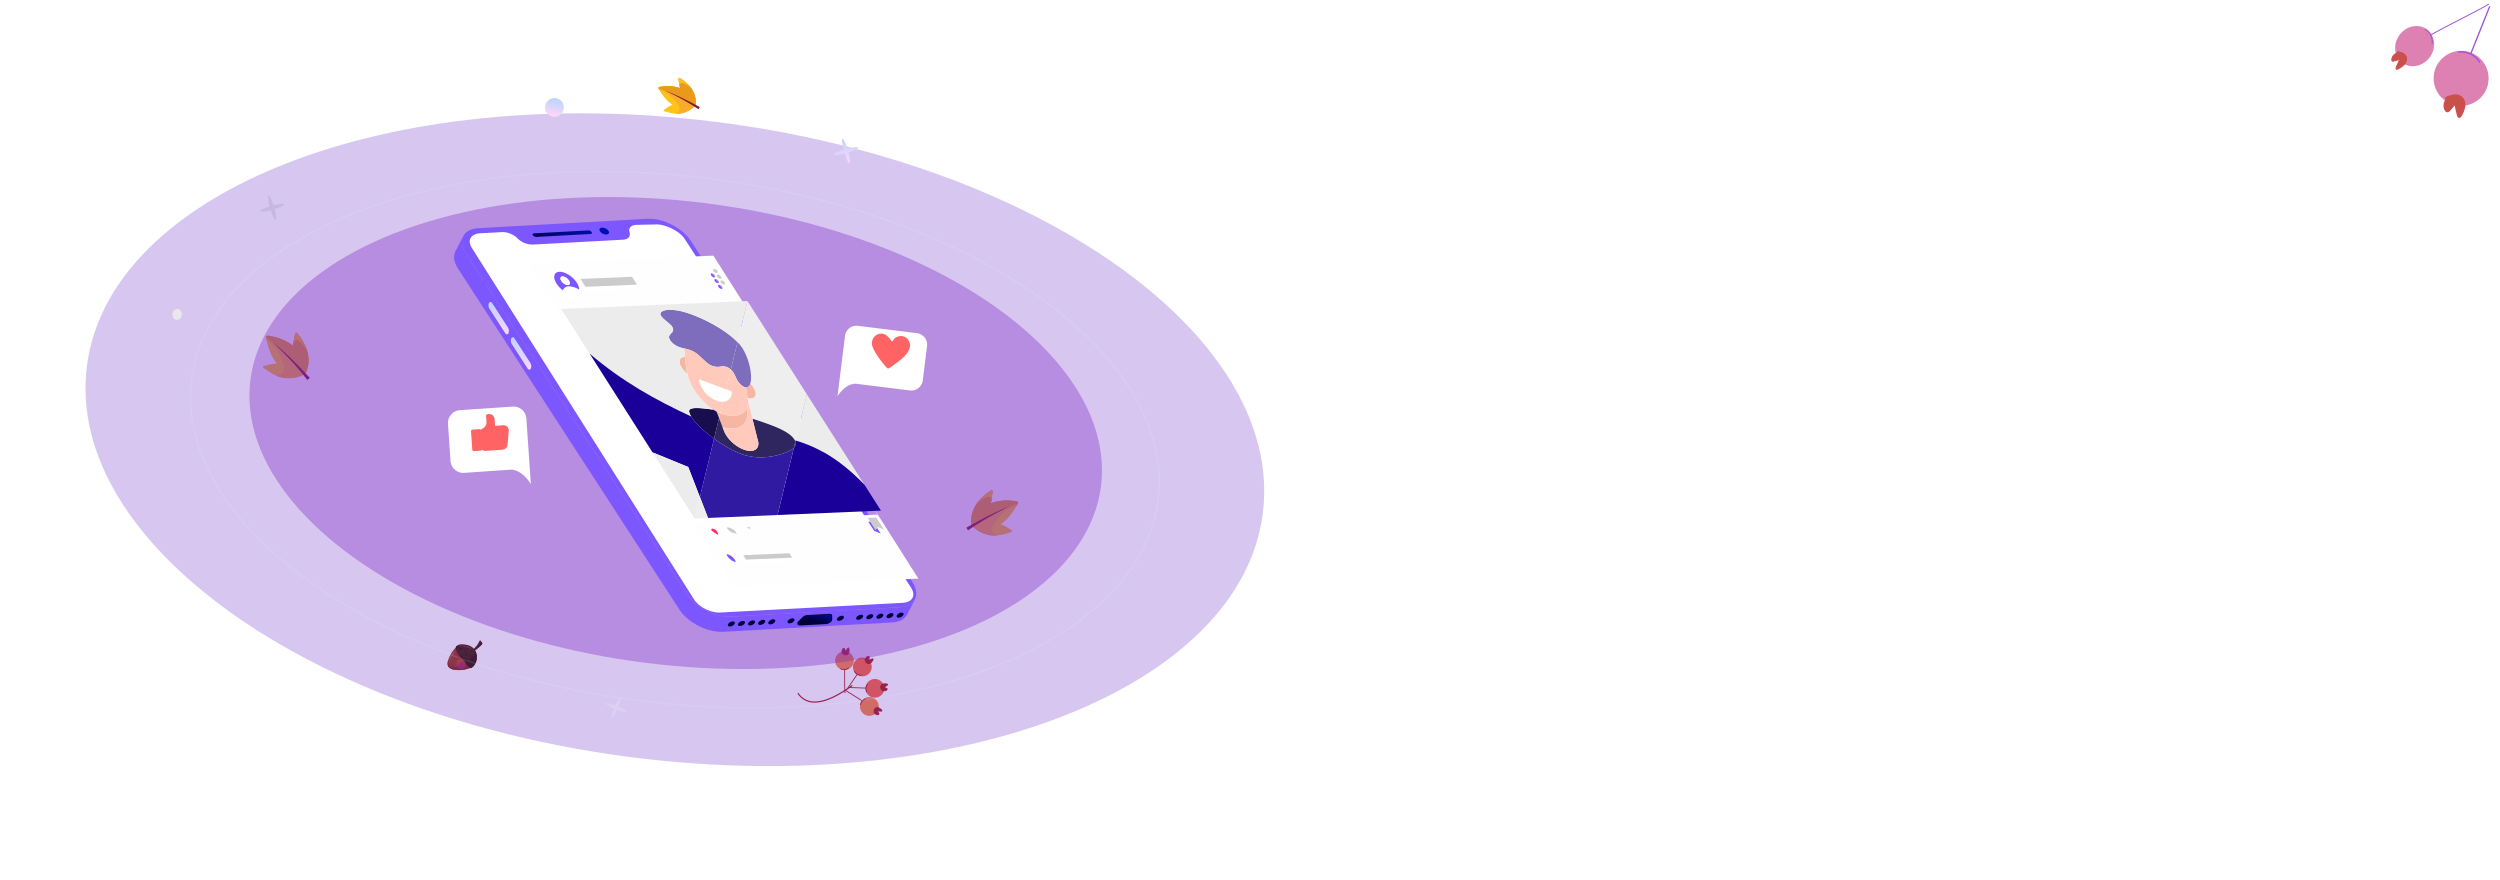 <svg xmlns="http://www.w3.org/2000/svg" xmlns:xlink="http://www.w3.org/1999/xlink" width="1855.513" height="652.933" viewBox="0 0 1855.513 652.933">
  <defs>
    <filter id="路径_2438" x="0" y="0" width="1005.557" height="652.933" filterUnits="userSpaceOnUse">
      <feOffset dx="-6" dy="11" input="SourceAlpha"/>
      <feGaussianBlur stdDeviation="12" result="blur"/>
      <feFlood flood-color="#3d5991" flood-opacity="0.212"/>
      <feComposite operator="in" in2="blur"/>
      <feComposite in="SourceGraphic"/>
    </filter>
    <filter id="椭圆_191" x="82.537" y="51.193" width="840.483" height="550.548" filterUnits="userSpaceOnUse">
      <feOffset dx="-6" dy="11" input="SourceAlpha"/>
      <feGaussianBlur stdDeviation="12" result="blur-2"/>
      <feFlood flood-color="#3d5991" flood-opacity="0.059"/>
      <feComposite operator="in" in2="blur-2"/>
      <feComposite in="SourceGraphic"/>
    </filter>
    <filter id="椭圆_190" x="129.743" y="75.414" width="747.289" height="492.181" filterUnits="userSpaceOnUse">
      <feOffset dx="-6" dy="11" input="SourceAlpha"/>
      <feGaussianBlur stdDeviation="12" result="blur-3"/>
      <feFlood flood-color="#3d5991" flood-opacity="0.278"/>
      <feComposite operator="in" in2="blur-3"/>
      <feComposite in="SourceGraphic"/>
    </filter>
    <linearGradient id="linear-gradient" x1="0.5" y1="-8.607" x2="0.5" y2="-7.531" gradientUnits="objectBoundingBox">
      <stop offset="0" stop-color="#00003b"/>
      <stop offset="0.119" stop-color="#00066e"/>
      <stop offset="0.232" stop-color="#000b98"/>
      <stop offset="0.334" stop-color="#000eb7"/>
      <stop offset="0.421" stop-color="#0011c9"/>
      <stop offset="0.483" stop-color="#0012d0"/>
      <stop offset="0.591" stop-color="#000ca1"/>
      <stop offset="0.711" stop-color="#000775"/>
      <stop offset="0.819" stop-color="#000355"/>
      <stop offset="0.909" stop-color="#000042"/>
      <stop offset="0.97" stop-color="#00003b"/>
    </linearGradient>
    <linearGradient id="linear-gradient-2" x1="0.269" y1="-0.676" x2="0.514" y2="0.645" xlink:href="#linear-gradient"/>
    <linearGradient id="linear-gradient-3" x1="0.5" y1="-39.278" x2="0.5" y2="-37.29" xlink:href="#linear-gradient"/>
    <linearGradient id="linear-gradient-4" x1="0.5" y1="-59.387" x2="0.5" y2="-56.336" xlink:href="#linear-gradient"/>
    <linearGradient id="linear-gradient-5" x1="0.5" y1="-37.726" x2="0.5" y2="-35.738" xlink:href="#linear-gradient"/>
    <linearGradient id="linear-gradient-6" x1="0.5" y1="-57.004" x2="0.5" y2="-53.952" xlink:href="#linear-gradient"/>
    <linearGradient id="linear-gradient-7" x1="0.5" y1="-36.176" x2="0.5" y2="-34.188" xlink:href="#linear-gradient"/>
    <linearGradient id="linear-gradient-8" x1="0.5" y1="-53.543" x2="0.5" y2="-50.491" xlink:href="#linear-gradient"/>
    <linearGradient id="linear-gradient-9" x1="159.813" y1="-26.551" x2="159.813" y2="-24.563" xlink:href="#linear-gradient"/>
    <linearGradient id="linear-gradient-10" x1="162.917" y1="-27.329" x2="162.917" y2="-25.341" xlink:href="#linear-gradient"/>
    <linearGradient id="linear-gradient-11" x1="124.976" y1="-43.421" x2="124.976" y2="-40.369" xlink:href="#linear-gradient"/>
    <linearGradient id="linear-gradient-12" x1="169.076" y1="-28.881" x2="169.076" y2="-26.893" xlink:href="#linear-gradient"/>
    <linearGradient id="linear-gradient-13" x1="172.181" y1="-29.657" x2="172.181" y2="-27.67" xlink:href="#linear-gradient"/>
    <linearGradient id="linear-gradient-14" x1="178.146" y1="-31.134" x2="178.146" y2="-29.146" xlink:href="#linear-gradient"/>
    <linearGradient id="linear-gradient-15" x1="0.5" x2="0.5" y2="1" gradientUnits="objectBoundingBox">
      <stop offset="0" stop-color="#bbd4ff"/>
      <stop offset="1" stop-color="#ffd6f8"/>
    </linearGradient>
    <linearGradient id="linear-gradient-17" x1="-0.065" y1="1.474" x2="3.241" y2="-4.229" xlink:href="#linear-gradient"/>
    <linearGradient id="linear-gradient-18" x1="-5.216" y1="10.342" x2="11.731" y2="-18.836" xlink:href="#linear-gradient"/>
    <linearGradient id="linear-gradient-21" x1="0.5" x2="0.5" y2="1" gradientUnits="objectBoundingBox">
      <stop offset="0" stop-color="#ffb16d"/>
      <stop offset="0.246" stop-color="#ff437c"/>
      <stop offset="0.65" stop-color="#b035f1"/>
      <stop offset="1" stop-color="#a733ff"/>
    </linearGradient>
    <filter id="路径_2180" x="614.781" y="231.461" width="85.619" height="78.877" filterUnits="userSpaceOnUse">
      <feOffset dy="3" input="SourceAlpha"/>
      <feGaussianBlur stdDeviation="3" result="blur-4"/>
      <feFlood flood-opacity="0.161"/>
      <feComposite operator="in" in2="blur-4"/>
      <feComposite in="SourceGraphic"/>
    </filter>
    <filter id="路径_2181" x="324.244" y="292.337" width="80.415" height="80.463" filterUnits="userSpaceOnUse">
      <feOffset dy="3" input="SourceAlpha"/>
      <feGaussianBlur stdDeviation="3" result="blur-5"/>
      <feFlood flood-opacity="0.161"/>
      <feComposite operator="in" in2="blur-5"/>
      <feComposite in="SourceGraphic"/>
    </filter>
    <filter id="路径_2371" x="357.176" y="163.785" width="362.785" height="297.298" filterUnits="userSpaceOnUse">
      <feOffset dy="3" input="SourceAlpha"/>
      <feGaussianBlur stdDeviation="3" result="blur-6"/>
      <feFlood flood-color="#42008e" flood-opacity="0.161"/>
      <feComposite operator="in" in2="blur-6"/>
      <feComposite in="SourceGraphic"/>
    </filter>
  </defs>
  <g id="组件_21_1" data-name="组件 21 – 1" transform="translate(42 2.992)">
    <g id="组_5535" data-name="组 5535" transform="translate(541.686 279.694)">
      <g id="组_5532" data-name="组 5532" transform="translate(1214.113 -277.939)">
        <circle id="椭圆_387" data-name="椭圆 387" cx="20.405" cy="20.405" r="20.405" transform="translate(0 53.389) rotate(-45)" fill="#dd81b2"/>
        <g id="组_5531" data-name="组 5531" transform="translate(16.291)">
          <path id="路径_18818" data-name="路径 18818" d="M1221.712-226.26a22.914,22.914,0,0,1,6.041-2.121,7.726,7.726,0,0,1,6.079,1.386,7.654,7.654,0,0,1,2.307,6.759,20.257,20.257,0,0,1-2.544,6.949c-.3.577-.738,1.231-1.39,1.222-.789-.011-1.171-.953-1.351-1.722q-.96-4.089-1.919-8.18a48.1,48.1,0,0,1-4.093,4.959,2.209,2.209,0,0,1-1.268.818,1.873,1.873,0,0,1-1.584-.962,6.641,6.641,0,0,1-.678-5.632,14.243,14.243,0,0,1,2.972-5.012" transform="translate(-1220.987 294.302)" fill="#cb4f4a" stroke="#cb4f4a" stroke-miterlimit="10" stroke-width="1"/>
          <path id="路径_18819" data-name="路径 18819" d="M1228.827-252.626a16.331,16.331,0,0,1,16.149,7.7" transform="translate(-1218.481 286.535)" fill="none" stroke="#a050d9" stroke-miterlimit="10" stroke-width="1"/>
          <path id="路径_18820" data-name="路径 18820" d="M1235.978-243.332c2.474-6.495,11.519-28.536,13.993-35.032" transform="translate(-1216.196 278.364)" fill="none" stroke="#a050d9" stroke-miterlimit="10" stroke-width="1"/>
        </g>
      </g>
      <g id="组_5534" data-name="组 5534" transform="translate(1191.519 -279.694)">
        <path id="路径_18821" data-name="路径 18821" d="M1219.145-244.2c-5,6.871-14.106,8.763-20.337,4.227s-7.227-13.782-2.226-20.653,14.107-8.762,20.339-4.227S1224.146-251.068,1219.145-244.2Z" transform="translate(-1190.919 283.649)" fill="#dd81b2"/>
        <g id="组_5533" data-name="组 5533">
          <path id="路径_18822" data-name="路径 18822" d="M1195.413-252.864a14.725,14.725,0,0,1,4.282,1.139,4.91,4.91,0,0,1,2.746,3.292,6.131,6.131,0,0,1-1.725,5.047,16.28,16.28,0,0,1-4.49,3.213c-.424.23-.954.453-1.31.186-.432-.325-.226-1.053.016-1.594q1.287-2.88,2.571-5.76a35.67,35.67,0,0,1-4.464,1.376,1.5,1.5,0,0,1-1.063-.012,1.268,1.268,0,0,1-.45-1.223,5.454,5.454,0,0,1,2.126-3.707,11.055,11.055,0,0,1,3.866-1.861" transform="translate(-1191.519 288.268)" fill="#cb4f4a" stroke="#cb4f4a" stroke-miterlimit="10" stroke-width="0.718"/>
          <path id="路径_18823" data-name="路径 18823" d="M1209.981-265.7a10.848,10.848,0,0,1,5.513,11.193" transform="translate(-1185.619 284.167)" fill="none" stroke="#a050d9" stroke-miterlimit="10" stroke-width="0.718"/>
          <path id="路径_18824" data-name="路径 18824" d="M1213.557-256.743c4.252-2.964,38.743-19.988,42.995-22.951" transform="translate(-1184.476 279.694)" fill="none" stroke="#a050d9" stroke-miterlimit="10" stroke-width="0.718"/>
        </g>
      </g>
      <g id="组_5546" data-name="组 5546" transform="translate(-540.619 451.853)">
        <g id="组_5537" data-name="组 5537" transform="translate(586.709 -230.604)">
          <path id="路径_18825" data-name="路径 18825" d="M625.78-220.168a6.953,6.953,0,0,1,8.9,4.182,6.952,6.952,0,0,1-4.181,8.9,6.953,6.953,0,0,1-8.9-4.182A6.952,6.952,0,0,1,625.78-220.168Z" transform="translate(-608.574 220.583)" fill="#f56447"/>
          <g id="组_5536" data-name="组 5536" transform="translate(0 3.622)">
            <path id="路径_18826" data-name="路径 18826" d="M639.112-209.948a7.815,7.815,0,0,1-1.378-1.691,2.632,2.632,0,0,1-.258-2.109,2.606,2.606,0,0,1,1.9-1.52,6.882,6.882,0,0,1,2.521.013c.22.03.48.094.552.3.088.254-.17.485-.4.632l-2.4,1.56a16.424,16.424,0,0,1,2.063.739.747.747,0,0,1,.408.312.637.637,0,0,1-.125.618,2.261,2.261,0,0,1-1.727.869,4.861,4.861,0,0,1-1.95-.373" transform="translate(-613.481 215.382)" fill="#a62329" stroke="#a62329" stroke-miterlimit="10" stroke-width="0.646"/>
            <path id="路径_18827" data-name="路径 18827" d="M622.3-208.986a5.564,5.564,0,0,1,.6-6.066" transform="translate(-608.72 215.282)" fill="none" stroke="#a62329" stroke-miterlimit="10" stroke-width="0.646"/>
            <path id="路径_18828" data-name="路径 18828" d="M615.926-211.062c-2.368-.042-10.479-.393-12.847-.435" transform="translate(-603.079 214.203)" fill="none" stroke="#a62329" stroke-miterlimit="10" stroke-width="0.646"/>
          </g>
        </g>
        <g id="组_5539" data-name="组 5539" transform="translate(584.321 -222.329)">
          <path id="路径_18829" data-name="路径 18829" d="M624.18-201a6.953,6.953,0,0,1,4.747,8.611,6.953,6.953,0,0,1-8.611,4.747,6.953,6.953,0,0,1-4.747-8.611A6.953,6.953,0,0,1,624.18-201Z" transform="translate(-604.398 206.447)" fill="#f58447"/>
          <g id="组_5538" data-name="组 5538" transform="translate(0)">
            <path id="路径_18830" data-name="路径 18830" d="M630.441-185.644a7.8,7.8,0,0,1-.122-2.179,2.63,2.63,0,0,1,1.029-1.858,2.607,2.607,0,0,1,2.43-.115,6.918,6.918,0,0,1,2.034,1.491c.16.154.333.359.268.57-.078.258-.423.293-.692.28l-2.859-.147a16.288,16.288,0,0,1,1.236,1.81.747.747,0,0,1,.148.492.639.639,0,0,1-.465.428,2.262,2.262,0,0,1-1.908-.312,4.871,4.871,0,0,1-1.36-1.447" transform="translate(-608.917 203.038)" fill="#a62329" stroke="#a62329" stroke-miterlimit="10" stroke-width="0.646"/>
            <path id="路径_18831" data-name="路径 18831" d="M615.822-194.876a5.564,5.564,0,0,1,4.049-4.557" transform="translate(-604.559 205.889)" fill="none" stroke="#a62329" stroke-miterlimit="10" stroke-width="0.646"/>
            <path id="路径_18832" data-name="路径 18832" d="M612.175-200.671c-1.892-1.426-10.632-6.606-12.524-8.031" transform="translate(-599.651 208.702)" fill="none" stroke="#a62329" stroke-miterlimit="10" stroke-width="0.646"/>
          </g>
        </g>
        <g id="组_5541" data-name="组 5541" transform="translate(585.872 -247.307)">
          <path id="路径_18833" data-name="路径 18833" d="M618.653-230.648a6.952,6.952,0,0,0,1.913-9.645,6.952,6.952,0,0,0-9.645-1.913,6.952,6.952,0,0,0-1.913,9.645A6.952,6.952,0,0,0,618.653-230.648Z" transform="translate(-603.685 244.204)" fill="#f56447"/>
          <g id="组_5540" data-name="组 5540">
            <path id="路径_18834" data-name="路径 18834" d="M620.553-242.915a7.788,7.788,0,0,0,.544,2.113,2.631,2.631,0,0,0,1.545,1.459,2.6,2.6,0,0,0,2.351-.628,6.894,6.894,0,0,0,1.486-2.037c.106-.2.209-.442.083-.625-.153-.221-.492-.151-.743-.056l-2.681,1.006a16.329,16.329,0,0,0,.629-2.1.752.752,0,0,0-.008-.514.638.638,0,0,0-.573-.267,2.265,2.265,0,0,0-1.724.876,4.871,4.871,0,0,0-.856,1.791" transform="translate(-607.546 244.562)" fill="#a62329" stroke="#a62329" stroke-miterlimit="10" stroke-width="0.646"/>
            <path id="路径_18835" data-name="路径 18835" d="M609.292-229a5.565,5.565,0,0,0,5.24,3.115" transform="translate(-604.128 239.839)" fill="none" stroke="#a62329" stroke-miterlimit="10" stroke-width="0.646"/>
            <path id="路径_18836" data-name="路径 18836" d="M609.148-225.469c-1.371,1.932-5.9,8.669-7.27,10.6" transform="translate(-601.878 238.768)" fill="none" stroke="#a62329" stroke-miterlimit="10" stroke-width="0.646"/>
          </g>
        </g>
        <g id="组_5543" data-name="组 5543" transform="translate(576.758 -253.604)">
          <circle id="椭圆_388" data-name="椭圆 388" cx="6.953" cy="6.953" r="6.953" transform="translate(0 2.447)" fill="#f58447"/>
          <g id="组_5542" data-name="组 5542" transform="translate(3.946)">
            <path id="路径_18837" data-name="路径 18837" d="M595.821-250.285a7.79,7.79,0,0,0,1.681,1.39,2.63,2.63,0,0,0,2.107.274,2.606,2.606,0,0,0,1.534-1.888,6.878,6.878,0,0,0,.006-2.521c-.029-.22-.091-.481-.3-.555-.254-.089-.487.166-.635.391l-1.578,2.389a16.406,16.406,0,0,0-.724-2.069.754.754,0,0,0-.309-.411.637.637,0,0,0-.619.12,2.263,2.263,0,0,0-.881,1.721,4.853,4.853,0,0,0,.359,1.952" transform="translate(-594.872 253.604)" fill="#a62329" stroke="#a62329" stroke-miterlimit="10" stroke-width="0.646"/>
            <path id="路径_18838" data-name="路径 18838" d="M594.458-231.786a5.565,5.565,0,0,0,6.07-.557" transform="translate(-594.458 247.152)" fill="none" stroke="#a62329" stroke-miterlimit="10" stroke-width="0.646"/>
            <path id="路径_18839" data-name="路径 18839" d="M598.976-230.462c.025,2.368-.149,20.295.415,16.71" transform="translate(-595.827 246.581)" fill="none" stroke="#a62329" stroke-miterlimit="10" stroke-width="0.646"/>
          </g>
        </g>
        <g id="组_5545" data-name="组 5545" transform="translate(549.139 -225.787)">
          <g id="组_5544" data-name="组 5544">
            <path id="路径_18840" data-name="路径 18840" d="M589.564-213.666c-2.864,1.547-28.888,22.825-40.425,5.729" transform="translate(-549.139 213.666)" fill="none" stroke="#a62329" stroke-miterlimit="10" stroke-width="0.887"/>
          </g>
        </g>
      </g>
    </g>
    <g id="组_5547" data-name="组 5547" transform="translate(-302.179 -17.273)">
      <path id="路径_13882" data-name="路径 13882" d="M614.967,489.565c-.893,1.153-1.354,2.562-2.238,3.724a23.13,23.13,0,0,1-2.935,3.027.947.947,0,0,0-.215.247c-.168.323.286,1.012.617,1.068.271.045.541-.272.728-.421a47.3,47.3,0,0,0,4.473-3.638,5.47,5.47,0,0,0,1.223-1.484.679.679,0,0,0-.006-.626,10.015,10.015,0,0,0-1.426-1.916.161.161,0,0,0-.089-.063.084.084,0,0,0-.043.006A.223.223,0,0,0,614.967,489.565Z" transform="translate(1.432 0)" fill="#47260f"/>
      <path id="路径_13883" data-name="路径 13883" d="M609.825,497.3c.027-.022.053-.044.081-.065a27.466,27.466,0,0,0,3.8-3.264,40.186,40.186,0,0,0,2.4-3.362,5.415,5.415,0,0,1,.478.756.68.68,0,0,1,.006.626,5.49,5.49,0,0,1-1.223,1.485,47.5,47.5,0,0,1-4.472,3.638c-.188.148-.457.466-.728.42A.68.68,0,0,1,609.825,497.3Z" transform="translate(1.456 0.094)" fill="#331a09"/>
      <path id="路径_13884" data-name="路径 13884" d="M601.838,493.638a2.237,2.237,0,0,0-2.141.027,10.269,10.269,0,0,0-2.961,2.884,20.928,20.928,0,0,0-3.141,5.26c-.96,2.328-2.21,5.778.1,7.749a9.155,9.155,0,0,0,5.5,1.682,21.769,21.769,0,0,0,9.412-1.355,3.182,3.182,0,0,0,1.123-.7c1.023-1.1-.343-3.2-.868-4.232-1.968-3.861-3.4-8.185-6.761-11.118A2.209,2.209,0,0,0,601.838,493.638Z" transform="translate(0 0.325)" fill="#993e22"/>
      <path id="路径_13885" data-name="路径 13885" d="M595.466,507.3a1.775,1.775,0,0,1,.708-.911c.287-.174.541.007.585.318a1.783,1.783,0,0,1-.308,1.161c-.175.281-.46.612-.826.424C595.318,508.135,595.381,507.577,595.466,507.3Z" transform="translate(0.252 1.406)" fill="#872f1a"/>
      <path id="路径_13886" data-name="路径 13886" d="M595.022,505.628a1.21,1.21,0,0,1,.716-.322c.227-.013.323.176.25.377a1.216,1.216,0,0,1-.555.6c-.2.114-.471.221-.631-.008C594.669,506.081,594.885,505.765,595.022,505.628Z" transform="translate(0.199 1.321)" fill="#872f1a"/>
      <path id="路径_13887" data-name="路径 13887" d="M596.764,505.827a.622.622,0,0,1,.216-.338c.094-.069.187-.014.212.091a.618.618,0,0,1-.07.412c-.051.1-.139.226-.271.172C596.739,506.119,596.744,505.924,596.764,505.827Z" transform="translate(0.365 1.334)" fill="#872f1a"/>
      <path id="路径_13888" data-name="路径 13888" d="M593,503.379a5.086,5.086,0,0,0,.638,4c1.372,2.053,4.592,2.04,6.3.736,1.827-1.395,2.016-3.085.666-5.75-1.215-2.4-2.539-4.71-2.418-7.5a.09.09,0,0,1,.007-.029,5.757,5.757,0,0,1,1.507-1.17,2.763,2.763,0,0,1,.837-.263,5.68,5.68,0,0,1,1.708,1.548,13.3,13.3,0,0,0,3.076,2.871c1.352,2.272,2.352,4.788,3.548,7.133.524,1.027,1.891,3.137.869,4.232a3.176,3.176,0,0,1-1.124.7,21.766,21.766,0,0,1-9.411,1.356,9.158,9.158,0,0,1-5.5-1.682C591.865,507.995,592.272,505.5,593,503.379Z" transform="translate(0 0.327)" fill="#872f1a"/>
      <path id="路径_13889" data-name="路径 13889" d="M598.147,494.7a10.01,10.01,0,0,0,1.638,3.809c.786,1.421,1.625,2.816,2.548,4.153a37.615,37.615,0,0,0,6.23,7.023.96.96,0,0,0,.431.257.726.726,0,0,0,.493-.146c4.3-2.6,5.2-8.842,2.805-13.031a9.207,9.207,0,0,0-6.493-4.14c-2.25-.453-5.305-.817-7.16.873A1.419,1.419,0,0,0,598.147,494.7Z" transform="translate(0.481 0.231)" fill="#47260f"/>
      <path id="路径_13890" data-name="路径 13890" d="M602.333,502.571c-.923-1.336-1.762-2.731-2.548-4.153a10.012,10.012,0,0,1-1.638-3.81,1.418,1.418,0,0,1,.492-1.2c.047-.042.1-.078.146-.118a11.324,11.324,0,0,0,5.292,8.786c2.337,1.569,5.294,1.513,6.956-.977a6.11,6.11,0,0,0,.6-5.376,7.259,7.259,0,0,1,.655.952c2.394,4.189,1.492,10.43-2.805,13.031a.726.726,0,0,1-.493.146.962.962,0,0,1-.431-.257A37.6,37.6,0,0,1,602.333,502.571Z" transform="translate(0.481 0.318)" fill="#331a09"/>
      <path id="路径_13891" data-name="路径 13891" d="M604.393,499.216a2.434,2.434,0,0,1,.972-1.249c.393-.237.741.01.8.435a2.455,2.455,0,0,1-.423,1.592c-.239.386-.631.839-1.13.58C604.192,500.355,604.278,499.59,604.393,499.216Z" transform="translate(0.995 0.701)" fill="#331a09"/>
      <path id="路径_13892" data-name="路径 13892" d="M603.787,496.919a1.659,1.659,0,0,1,.981-.441c.312-.017.443.241.343.517a1.669,1.669,0,0,1-.76.823c-.266.155-.646.3-.863-.012C603.3,497.54,603.6,497.107,603.787,496.919Z" transform="translate(0.922 0.584)" fill="#331a09"/>
      <path id="路径_13893" data-name="路径 13893" d="M602.029,500.026a1.658,1.658,0,0,1,.776-.745c.288-.121.5.079.5.372a1.66,1.66,0,0,1-.44,1.029c-.2.236-.506.5-.817.28C601.782,500.773,601.916,500.265,602.029,500.026Z" transform="translate(0.794 0.815)" fill="#331a09"/>
      <path id="路径_13894" data-name="路径 13894" d="M604.746,502.193a1.655,1.655,0,0,1,.518-.943c.238-.2.5-.073.585.206a1.67,1.67,0,0,1-.113,1.115c-.12.284-.333.631-.7.51C604.732,502.98,604.709,502.456,604.746,502.193Z" transform="translate(1.031 0.974)" fill="#331a09"/>
      <path id="路径_13895" data-name="路径 13895" d="M599.36,493.7a1.654,1.654,0,0,1,1.059.189.35.35,0,0,1-.009.621,1.664,1.664,0,0,1-1.091.249c-.309-.023-.7-.115-.707-.5C598.61,493.941,599.1,493.752,599.36,493.7Z" transform="translate(0.52 0.351)" fill="#331a09"/>
      <path id="路径_13896" data-name="路径 13896" d="M606.173,497.192a.848.848,0,0,1,.3-.461c.129-.1.257-.021.292.124a.857.857,0,0,1-.1.563c-.07.141-.192.31-.373.236C606.14,497.592,606.145,497.325,606.173,497.192Z" transform="translate(1.15 0.602)" fill="#331a09"/>
      <path id="路径_13897" data-name="路径 13897" d="M608.085,502a2.428,2.428,0,0,1,.594-1.466.513.513,0,0,1,.89.2,2.466,2.466,0,0,1,.029,1.648c-.126.437-.378.979-.929.867C608.2,503.147,608.076,502.387,608.085,502Z" transform="translate(1.311 0.907)" fill="#331a09"/>
      <path id="路径_13898" data-name="路径 13898" d="M606.886,499.952a1.661,1.661,0,0,1,.824-.692c.295-.1.49.112.472.4a1.675,1.675,0,0,1-.506,1c-.215.222-.539.468-.834.225C606.592,500.682,606.758,500.185,606.886,499.952Z" transform="translate(1.196 0.814)" fill="#331a09"/>
      <path id="路径_13899" data-name="路径 13899" d="M609.267,499.541a.838.838,0,0,1,.159-.525.177.177,0,0,1,.313.04.846.846,0,0,1,.063.569c-.029.155-.1.35-.293.328C609.344,499.936,609.277,499.677,609.267,499.541Z" transform="translate(1.409 0.789)" fill="#331a09"/>
      <path id="路径_13900" data-name="路径 13900" d="M605.617,495.293a.844.844,0,0,1,.518-.181c.16,0,.215.142.152.278a.848.848,0,0,1-.423.384c-.142.067-.341.126-.439-.044C605.344,495.587,605.514,495.381,605.617,495.293Z" transform="translate(1.087 0.47)" fill="#331a09"/>
      <path id="路径_13901" data-name="路径 13901" d="M605.139,493.079a.85.85,0,0,1,.547.053.179.179,0,0,1,.021.316.856.856,0,0,1-.545.171c-.158,0-.363-.029-.379-.224C604.768,493.232,605.008,493.114,605.139,493.079Z" transform="translate(1.035 0.298)" fill="#331a09"/>
      <path id="路径_13902" data-name="路径 13902" d="M608.485,497.294a.855.855,0,0,1,.369-.406c.143-.072.256.023.266.171a.851.851,0,0,1-.187.539c-.093.127-.239.274-.406.171C608.386,497.683,608.436,497.421,608.485,497.294Z" transform="translate(1.34 0.616)" fill="#331a09"/>
      <path id="路径_13903" data-name="路径 13903" d="M601.118,494.8a2.44,2.44,0,0,1,1.579.093.513.513,0,0,1,.1.907,2.451,2.451,0,0,1-1.551.555c-.454.021-1.048-.044-1.119-.6C600.065,495.28,600.744,494.917,601.118,494.8Z" transform="translate(0.646 0.437)" fill="#331a09"/>
      <path id="路径_13904" data-name="路径 13904" d="M602.592,493.017a1.656,1.656,0,0,1,.919.558c.192.247.052.5-.231.575a1.663,1.663,0,0,1-1.108-.16c-.28-.131-.616-.36-.48-.717C601.807,492.969,602.33,492.968,602.592,493.017Z" transform="translate(0.775 0.293)" fill="#331a09"/>
      <path id="路径_13905" data-name="路径 13905" d="M603.691,495.158a.852.852,0,0,1,.549-.017.178.178,0,0,1,.062.31.849.849,0,0,1-.519.241c-.156.021-.363.018-.405-.172C603.344,495.358,603.567,495.211,603.691,495.158Z" transform="translate(0.918 0.469)" fill="#331a09"/>
      <path id="路径_13906" data-name="路径 13906" d="M600.21,493.02c2.738-.084,6.861-.181,9.14,1.6a.529.529,0,0,1-.513.911,28.218,28.218,0,0,0-8.62-2.131C600.009,493.382,599.989,493.026,600.21,493.02Z" transform="translate(0.64 0.292)" fill="#993e22" opacity="0.5"/>
      <path id="路径_13907" data-name="路径 13907" d="M596.707,497.505a.445.445,0,0,1,.667.572c-1.331,2.019-2.735,3.829-3.412,6.206-.048.17-.333.122-.31-.057C593.977,501.786,594.777,499.172,596.707,497.505Z" transform="translate(0.106 0.661)" fill="#f47c40" opacity="0.3"/>
    </g>
    <g id="元素" transform="translate(637.205 -2448.999)">
      <g id="组_4549" data-name="组 4549" transform="translate(-370.787 2442.805)">
        <path id="路径_13817" data-name="路径 13817" d="M-89.161,250.65a63.88,63.88,0,0,0-1.7,9.278,28.292,28.292,0,0,0-2.557-1.851,38.875,38.875,0,0,0-12.376-5c-1.266-.29-2.554-.524-3.853-.731a1.318,1.318,0,0,0-1.31,1.385c1.614,6.912,3.539,14.221,8.034,19.219a38.975,38.975,0,0,0-7.122,1.244c-.93.251-1.845.535-2.758.838a.662.662,0,0,0-.177,1.12c4.308,3.067,9.005,6.244,14.26,7.337a25.388,25.388,0,0,0,12-.7c1.55-.439,2.99-1.172,4.5-1.718a.068.068,0,0,0,.044-.028l0-.019.028-.019a16.455,16.455,0,0,0,1.983-4.846,21.042,21.042,0,0,0,.714-4.956,25.259,25.259,0,0,0-1.79-9.695,36.873,36.873,0,0,0-5.014-8.873c-.579-.769-1.186-1.514-1.807-2.248A.661.661,0,0,0-89.161,250.65Z" transform="translate(0)" fill="#ffc217"/>
        <path id="路径_13818" data-name="路径 13818" d="M-89.487,250.4a.661.661,0,0,0-1.1.254,63.883,63.883,0,0,0-1.7,9.278,28.291,28.291,0,0,0-2.557-1.851,38.875,38.875,0,0,0-12.376-5c-1.266-.29-2.554-.524-3.853-.731a1.318,1.318,0,0,0-1.31,1.385c.1.416.193.833.3,1.249a31.93,31.93,0,0,1,7.45,7.8,33.863,33.863,0,0,1,5.472,12.155,8.139,8.139,0,0,1-.019,3.831,4.268,4.268,0,0,1-3.017,2.921,11.826,11.826,0,0,1-2.606.281,23.657,23.657,0,0,0,4.664,1.522,25.388,25.388,0,0,0,12-.7c1.55-.439,2.99-1.172,4.5-1.718a.068.068,0,0,0,.044-.028l0-.019.028-.019a16.455,16.455,0,0,0,1.983-4.846,21.042,21.042,0,0,0,.714-4.956,25.258,25.258,0,0,0-1.79-9.695,36.873,36.873,0,0,0-5.014-8.873C-88.26,251.875-88.866,251.13-89.487,250.4Z" transform="translate(1.429)" fill="#f7ad2b"/>
        <path id="路径_13819" data-name="路径 13819" d="M-87.711,252.644c-.579-.769-1.186-1.514-1.807-2.248a.661.661,0,0,0-1.1.254,63.883,63.883,0,0,0-1.7,9.278,28.291,28.291,0,0,0-2.557-1.851,38.875,38.875,0,0,0-12.376-5c-1.266-.29-2.554-.524-3.853-.731a1.359,1.359,0,0,0-1.28.963c11.319,8.523,22.4,20.821,28.387,27.893l.323-.127a.068.068,0,0,0,.044-.028l0-.019.028-.019a16.455,16.455,0,0,0,1.983-4.846,21.041,21.041,0,0,0,.714-4.956,25.259,25.259,0,0,0-1.79-9.695A36.872,36.872,0,0,0-87.711,252.644Z" transform="translate(1.46)" fill="#ea9a1b"/>
        <path id="路径_13820" data-name="路径 13820" d="M-103.456,250.65a67.084,67.084,0,0,0-1.627,8.707,7.478,7.478,0,0,1,1.089-2.857,1.927,1.927,0,0,1,2.325-.7,10.1,10.1,0,0,1,3.635,3.073,18.192,18.192,0,0,1,2.711,3.853c.248.491.466.993.679,1.5a28.137,28.137,0,0,0-.888-2.7,36.873,36.873,0,0,0-5.014-8.873c-.579-.769-1.186-1.514-1.807-2.248A.661.661,0,0,0-103.456,250.65Z" transform="translate(14.294)" fill="#ffc217"/>
        <path id="路径_13821" data-name="路径 13821" d="M-110.449,252.871s14.6,13.435,25.243,27.617l1.881-1.509S-99.284,261.413-110.449,252.871Z" transform="translate(4.86 4.705)" fill="#84182f"/>
      </g>
      <g id="组_4575" data-name="组 4575" transform="translate(-669.396 2087.826)">
        <g id="组_4561" data-name="组 4561" transform="translate(478.856 416.013)">
          <path id="路径_13877" data-name="路径 13877" d="M570.862,443.328a48.53,48.53,0,0,0,1.041,7.081,21.224,21.224,0,0,0-2.289-.707,29.5,29.5,0,0,0-10.114-.577c-.979.1-1.962.244-2.947.414a1,1,0,0,0-.6,1.314c2.844,4.574,6.008,9.359,10.455,11.859a29.467,29.467,0,0,0-4.815,2.628c-.607.405-1.2.834-1.779,1.275a.5.5,0,0,0,.145.847c3.843,1.156,8,2.3,12.036,1.8a19.262,19.262,0,0,0,8.458-3.421c1.008-.693,1.864-1.571,2.817-2.332a.062.062,0,0,0,.026-.031c0-.006-.007-.008-.008-.013s.013-.012.015-.021a12.447,12.447,0,0,0,.246-3.966,16.137,16.137,0,0,0-.692-3.736,19.238,19.238,0,0,0-3.649-6.535,28.006,28.006,0,0,0-5.766-5.155c-.6-.412-1.22-.8-1.847-1.176A.5.5,0,0,0,570.862,443.328Z" transform="translate(-555.863 -442.816)" fill="#ffc217"/>
          <path id="路径_13878" data-name="路径 13878" d="M571.593,442.876a.5.5,0,0,0-.731.452,48.53,48.53,0,0,0,1.041,7.081,21.224,21.224,0,0,0-2.289-.707,29.5,29.5,0,0,0-10.114-.577c-.979.1-1.962.244-2.947.414a1,1,0,0,0-.6,1.314q.255.412.515.824a24.254,24.254,0,0,1,7.255,3.792,25.716,25.716,0,0,1,6.894,7.4,6.2,6.2,0,0,1,.92,2.758,3.244,3.244,0,0,1-1.459,2.837,8.975,8.975,0,0,1-1.8.835,17.831,17.831,0,0,0,3.723-.041,19.262,19.262,0,0,0,8.458-3.421c1.008-.693,1.864-1.571,2.817-2.332a.062.062,0,0,0,.026-.031c0-.006-.007-.008-.008-.013s.013-.012.015-.021a12.447,12.447,0,0,0,.246-3.966,16.137,16.137,0,0,0-.692-3.736,19.238,19.238,0,0,0-3.649-6.535,28.006,28.006,0,0,0-5.766-5.155C572.838,443.64,572.22,443.251,571.593,442.876Z" transform="translate(-555.863 -442.816)" fill="#f7ad2b"/>
          <path id="路径_13879" data-name="路径 13879" d="M573.439,444.052c-.6-.412-1.22-.8-1.846-1.176a.5.5,0,0,0-.731.452,48.5,48.5,0,0,0,1.041,7.081,21.224,21.224,0,0,0-2.289-.707,29.5,29.5,0,0,0-10.114-.577c-.979.1-1.962.244-2.947.414a1.03,1.03,0,0,0-.686,1c10.214,3.37,21.172,9.511,27.2,13.137.067-.056.132-.114.2-.169a.059.059,0,0,0,.026-.031c0-.006-.007-.008-.008-.013s.013-.012.015-.021a12.449,12.449,0,0,0,.246-3.966,16.114,16.114,0,0,0-.691-3.736,19.241,19.241,0,0,0-3.649-6.535A28.008,28.008,0,0,0,573.439,444.052Z" transform="translate(-555.862 -442.816)" fill="#ea9a1b"/>
          <path id="路径_13880" data-name="路径 13880" d="M568.438,443.328a50.78,50.78,0,0,0,.951,6.654,5.678,5.678,0,0,1,.088-2.318,1.462,1.462,0,0,1,1.5-1.073,7.694,7.694,0,0,1,3.36,1.322,13.9,13.9,0,0,1,2.888,2.11c.3.293.577.6.853.914-.4-.6-.836-1.176-1.3-1.73a28,28,0,0,0-5.766-5.155c-.6-.412-1.22-.8-1.847-1.176A.5.5,0,0,0,568.438,443.328Z" transform="translate(-553.438 -442.816)" fill="#ffc217"/>
          <path id="路径_13881" data-name="路径 13881" d="M559.952,450.771a180.827,180.827,0,0,1,24.872,13.706l.984-1.542S570.058,454.192,559.952,450.771Z" transform="translate(-555.074 -441.283)" fill="#84182f"/>
        </g>
      </g>
      <g id="组_4547" data-name="组 4547" transform="translate(-389.359 2281.125)">
        <path id="路径_13808" data-name="路径 13808" d="M446.721,529.507a61.349,61.349,0,0,1-1.148,8.963,26.944,26.944,0,0,1,2.871-.947,37.236,37.236,0,0,1,12.752-.965c1.238.1,2.482.263,3.729.453a1.263,1.263,0,0,1,.794,1.645c-3.482,5.84-7.363,11.953-12.917,15.211a37.409,37.409,0,0,1,6.138,3.2c.776.5,1.531,1.025,2.276,1.567a.633.633,0,0,1-.165,1.073c-4.823,1.548-10.036,3.086-15.149,2.556a24.33,24.33,0,0,1-10.754-4.12c-1.288-.852-2.389-1.94-3.611-2.877a.074.074,0,0,1-.033-.039c0-.007.008-.011.01-.017s-.017-.015-.02-.026a15.71,15.71,0,0,1-.4-5,20.232,20.232,0,0,1,.786-4.731,24.25,24.25,0,0,1,4.451-8.333,35.362,35.362,0,0,1,7.156-6.642c.751-.534,1.522-1.038,2.3-1.527A.633.633,0,0,1,446.721,529.507Z" fill="#ffc217"/>
        <path id="路径_13809" data-name="路径 13809" d="M445.787,528.955a.633.633,0,0,1,.934.552,61.349,61.349,0,0,1-1.148,8.963,26.944,26.944,0,0,1,2.871-.947,37.236,37.236,0,0,1,12.752-.965c1.238.1,2.482.263,3.729.453a1.263,1.263,0,0,1,.794,1.645q-.313.525-.631,1.053a30.594,30.594,0,0,0-9.067,4.955,32.434,32.434,0,0,0-8.527,9.506,7.82,7.82,0,0,0-1.1,3.5,4.1,4.1,0,0,0,1.907,3.546,11.359,11.359,0,0,0,2.3,1.012,22.586,22.586,0,0,1-4.7.036,24.33,24.33,0,0,1-10.754-4.12c-1.288-.852-2.389-1.94-3.611-2.877a.074.074,0,0,1-.033-.039c0-.007.008-.011.01-.017s-.017-.015-.02-.026a15.71,15.71,0,0,1-.4-5,20.232,20.232,0,0,1,.786-4.731,24.25,24.25,0,0,1,4.451-8.333,35.362,35.362,0,0,1,7.156-6.642C444.235,529.948,445.006,529.444,445.787,528.955Z" fill="#f7ad2b"/>
        <path id="路径_13810" data-name="路径 13810" d="M443.484,530.482c.751-.534,1.522-1.038,2.3-1.527a.633.633,0,0,1,.934.552,61.349,61.349,0,0,1-1.148,8.963,26.944,26.944,0,0,1,2.871-.947,37.236,37.236,0,0,1,12.752-.965c1.238.1,2.482.263,3.729.453a1.3,1.3,0,0,1,.889,1.25c-12.811,4.491-26.5,12.5-34.02,17.217-.086-.068-.17-.14-.257-.208a.074.074,0,0,1-.033-.039c0-.007.008-.011.01-.017s-.017-.015-.02-.026a15.71,15.71,0,0,1-.4-5,20.232,20.232,0,0,1,.786-4.731,24.25,24.25,0,0,1,4.451-8.333A35.362,35.362,0,0,1,443.484,530.482Z" fill="#ea9a1b"/>
        <path id="路径_13811" data-name="路径 13811" d="M446.721,529.507a64.324,64.324,0,0,1-1.044,8.421A7.159,7.159,0,0,0,445.51,535a1.845,1.845,0,0,0-1.918-1.32,9.718,9.718,0,0,0-4.21,1.749,17.54,17.54,0,0,0-3.6,2.731c-.368.376-.714.771-1.054,1.172.5-.763,1.027-1.5,1.6-2.212a35.362,35.362,0,0,1,7.156-6.642c.751-.534,1.522-1.038,2.3-1.527A.633.633,0,0,1,446.721,529.507Z" fill="#ffc217"/>
        <path id="路径_13812" data-name="路径 13812" d="M459.706,540.6s-17.237,8.022-31.07,17.88l-1.277-1.923S447.031,545.155,459.706,540.6Z" fill="#84182f"/>
      </g>
    </g>
    <g id="pic" transform="translate(-320.152 -2037.06) rotate(7)">
      <g transform="matrix(0.99, -0.12, 0.12, 0.99, 523.97, 1985.01)" filter="url(#路径_2438)">
        <path id="路径_2438-2" data-name="路径 2438" d="M441,0C684.558,0,882,106.78,882,238.5S684.558,477,441,477,0,370.22,0,238.5,197.442,0,441,0Z" transform="translate(100.13 25) rotate(7)" fill="#6322c4" opacity="0.25"/>
      </g>
      <g transform="matrix(0.99, -0.12, 0.12, 0.99, 523.97, 1985.01)" filter="url(#椭圆_191)">
        <g id="椭圆_191-2" data-name="椭圆 191" transform="translate(172.43 76.19) rotate(7)" fill="none" stroke="#eaeef6" stroke-width="1" opacity="0.13">
          <ellipse cx="363" cy="196.5" rx="363" ry="196.5" stroke="none"/>
          <ellipse cx="363" cy="196.5" rx="362.5" ry="196" fill="none"/>
        </g>
      </g>
      <g transform="matrix(0.99, -0.12, 0.12, 0.99, 523.97, 1985.01)" filter="url(#椭圆_190)">
        <ellipse id="椭圆_190-2" data-name="椭圆 190" cx="319" cy="172.5" rx="319" ry="172.5" transform="translate(213.79 100.41) rotate(7)" fill="#8129c5" opacity="0.37"/>
      </g>
      <g id="组_1446" data-name="组 1446" transform="translate(913.16 2043.897) rotate(20)">
        <g id="组_1443" data-name="组 1443" transform="translate(0 0)">
          <path id="路径_2139" data-name="路径 2139" d="M413.684,98.423,305.251,161.438c-10.005,5.814-26.32,5.814-36.38.005L7.624,10.613C2.556,7.687.025,3.841.036,0L0,12.674c-.011,3.841,2.52,7.687,7.588,10.612L268.835,174.118c10.06,5.808,26.375,5.808,36.38-.007L413.648,111.1c4.965-2.886,7.451-6.67,7.461-10.46l.036-12.673C421.133,91.754,418.649,95.537,413.684,98.423Z" transform="translate(0 77.836)" fill="#7c56ff"/>
          <g id="组_1431" data-name="组 1431" transform="translate(0.036 0)">
            <path id="路径_2140" data-name="路径 2140" d="M413.529,155.193c10.06,5.807,10.112,15.257.119,21.066L305.215,239.274c-10.005,5.814-26.32,5.814-36.38.005L7.588,88.45c-10.071-5.815-10.124-15.265-.119-21.08L115.9,4.356c9.994-5.808,26.31-5.808,36.38.006Z" transform="translate(0 0)" fill="#7c56ff"/>
          </g>
          <g id="组_1442" data-name="组 1442" transform="translate(305.939 178.864)">
            <g id="组_1436" data-name="组 1436" transform="translate(45.365 25.013)">
              <path id="路径_2142" data-name="路径 2142" d="M2.722,17.9a1.924,1.924,0,0,1-2.249.109,2.227,2.227,0,0,1-.284-2.362L1.42,11.8A5.966,5.966,0,0,1,3.955,8.6L18.122.425c1.127-.651,2.122-.547,2.533.265l1.233,2.429A3.183,3.183,0,0,1,21.6,5.811,5.98,5.98,0,0,1,19.355,8.3Z" transform="translate(0 0)" fill="url(#linear-gradient)"/>
              <path id="路径_2143" data-name="路径 2143" d="M18.8,7.094,2.166,16.7C.641,17.577-.406,16.645.152,14.9l1.233-3.853A4.77,4.77,0,0,1,3.4,8.515L17.566.334c.89-.514,1.689-.43,2.014.211l1.233,2.431C21.369,4.074,20.324,6.212,18.8,7.094Z" transform="translate(0.556 0.648)" fill="url(#linear-gradient-2)"/>
            </g>
            <g id="组_1441" data-name="组 1441" transform="translate(0 0)">
              <g id="组_1438" data-name="组 1438" transform="translate(0 39.785)">
                <g id="组_1437" data-name="组 1437" transform="translate(0 7.903)">
                  <path id="路径_2144" data-name="路径 2144" d="M4.19,1.21A4.346,4.346,0,0,1,2.1,4.514C.938,5.182,0,4.786,0,3.628A4.345,4.345,0,0,1,2.1.324C3.252-.343,4.19.053,4.19,1.21Z" transform="translate(0 15.022)" fill="url(#linear-gradient-3)" style="mix-blend-mode: multiply;isolation: isolate"/>
                  <ellipse id="椭圆_175" data-name="椭圆 175" cx="2.785" cy="1.576" rx="2.785" ry="1.576" transform="translate(5.667 14.964) rotate(-53.051)" fill="url(#linear-gradient-4)" style="mix-blend-mode: multiply;isolation: isolate"/>
                  <path id="路径_2145" data-name="路径 2145" d="M4.189,1.211a4.346,4.346,0,0,1-2.094,3.3C.938,5.182,0,4.786,0,3.629A4.347,4.347,0,0,1,2.094.325C3.251-.344,4.189.053,4.189,1.211Z" transform="translate(13.011 7.511)" fill="url(#linear-gradient-5)" style="mix-blend-mode: multiply;isolation: isolate"/>
                  <ellipse id="椭圆_176" data-name="椭圆 176" cx="2.785" cy="1.576" rx="2.785" ry="1.576" transform="matrix(0.601, -0.799, 0.799, 0.601, 18.676, 7.453)" fill="url(#linear-gradient-6)" style="mix-blend-mode: multiply;isolation: isolate"/>
                  <path id="路径_2146" data-name="路径 2146" d="M4.189,1.209a4.346,4.346,0,0,1-2.094,3.3C.938,5.182,0,4.786,0,3.628A4.342,4.342,0,0,1,2.094.325C3.251-.344,4.189.053,4.189,1.209Z" transform="translate(26.02 0)" fill="url(#linear-gradient-7)" style="mix-blend-mode: multiply;isolation: isolate"/>
                </g>
                <ellipse id="椭圆_177" data-name="椭圆 177" cx="2.785" cy="1.576" rx="2.785" ry="1.576" transform="matrix(0.601, -0.799, 0.799, 0.601, 37.563, 4.451)" fill="url(#linear-gradient-8)" style="mix-blend-mode: multiply;isolation: isolate"/>
              </g>
              <g id="组_1440" data-name="组 1440" transform="translate(70.216 0)" style="mix-blend-mode: multiply;isolation: isolate">
                <g id="组_1439" data-name="组 1439" transform="translate(12.381 0)">
                  <path id="路径_2147" data-name="路径 2147" d="M0,3.628c0,1.158.938,1.554,2.094.886a4.347,4.347,0,0,0,2.095-3.3c0-1.157-.938-1.553-2.095-.886A4.346,4.346,0,0,0,0,3.628Z" transform="translate(26.02 0)" fill="url(#linear-gradient-9)"/>
                  <path id="路径_2148" data-name="路径 2148" d="M0,3.629c0,1.157.938,1.553,2.094.884a4.344,4.344,0,0,0,2.095-3.3c0-1.157-.938-1.553-2.095-.885A4.342,4.342,0,0,0,0,3.629Z" transform="translate(19.515 3.756)" fill="url(#linear-gradient-10)"/>
                  <ellipse id="椭圆_178" data-name="椭圆 178" cx="2.785" cy="1.576" rx="2.785" ry="1.576" transform="translate(12.172 11.209) rotate(-53.051)" fill="url(#linear-gradient-11)"/>
                  <path id="路径_2149" data-name="路径 2149" d="M0,3.629c0,1.157.939,1.553,2.1.886A4.347,4.347,0,0,0,4.19,1.21C4.19.054,3.252-.344,2.1.324A4.348,4.348,0,0,0,0,3.629Z" transform="translate(6.505 11.267)" fill="url(#linear-gradient-12)"/>
                  <path id="路径_2150" data-name="路径 2150" d="M0,3.628c0,1.157.938,1.554,2.1.886A4.347,4.347,0,0,0,4.19,1.21C4.19.053,3.252-.343,2.1.324A4.344,4.344,0,0,0,0,3.628Z" transform="translate(0 15.022)" fill="url(#linear-gradient-13)"/>
                </g>
                <path id="路径_2151" data-name="路径 2151" d="M0,3.629c0,1.157.938,1.553,2.095.886a4.347,4.347,0,0,0,2.094-3.3c0-1.158-.938-1.554-2.094-.886A4.347,4.347,0,0,0,0,3.629Z" transform="translate(0 22.171)" fill="url(#linear-gradient-14)"/>
              </g>
            </g>
          </g>
        </g>
        <g id="组_1444" data-name="组 1444" transform="translate(39.56 112.071)">
          <path id="路径_2152" data-name="路径 2152" d="M20.829,15.744,2.3,4.963A4.779,4.779,0,0,1,0,1.33H0C0,.059,1.031-.377,2.3.356L20.829,11.139a4.775,4.775,0,0,1,2.3,3.632h0C23.132,16.043,22.1,16.479,20.829,15.744Z" transform="translate(0 0)" fill="url(#linear-gradient-15)"/>
          <path id="路径_2153" data-name="路径 2153" d="M20.828,15.744,2.3,4.962A4.779,4.779,0,0,1,0,1.33H0C0,.058,1.031-.378,2.3.357L20.828,11.139a4.777,4.777,0,0,1,2.3,3.633h0C23.132,16.043,22.1,16.479,20.828,15.744Z" transform="translate(26.687 15.805)" fill="url(#linear-gradient-15)"/>
        </g>
        <g id="组_1445" data-name="组 1445" transform="translate(5.568 2.547)">
          <path id="路径_2154" data-name="路径 2154" d="M117.759,2.73,105.018,9.586c-3.335,1.932-4.1,4.864-1.864,7.125h0c2.24,2.262,1.473,5.2-1.866,7.133L43.368,57.409a16.037,16.037,0,0,1-12.286,1.062h0A16.033,16.033,0,0,0,18.8,59.533L4.765,67.666c-6.084,3.525-6.382,9.118-.659,12.495L269.425,237.718c5.951,3.511,15.794,3.429,21.977-.185l117.354-67.874c6.159-3.6,6.286-9.334.288-12.8L141.678,2.411C135.909-.925,123.821-.781,117.759,2.73Z" transform="translate(0 0)" fill="#fff"/>
          <path id="路径_2155" data-name="路径 2155" d="M38.218,1.95,3.344,22.156a3.073,3.073,0,0,1-2.8.037h0c-.751-.44-.715-1.171.083-1.633L35.49.358A3.084,3.084,0,0,1,38.3.318h0C39.048.758,39.013,1.488,38.218,1.95Z" transform="translate(39.717 29.045)" fill="url(#linear-gradient-17)" style="mix-blend-mode: multiply;isolation: isolate"/>
          <path id="路径_2156" data-name="路径 2156" d="M6.539.606c1.439.838,1.374,2.23-.145,3.111a5.888,5.888,0,0,1-5.356.076C-.4,2.956-.336,1.563,1.184.684A5.889,5.889,0,0,1,6.539.606Z" transform="translate(82.229 22.237)" fill="url(#linear-gradient-18)" style="mix-blend-mode: multiply;isolation: isolate"/>
        </g>
      </g>
      <path id="路径_2175" data-name="路径 2175" d="M18.937,9.468c0-.742-3.474-1.353-8-1.465-.111-4.528-.723-8-1.465-8S8.115,3.474,8,8c-4.53.112-8,.723-8,1.465s3.474,1.354,8,1.465c.111,4.53.722,8,1.465,8s1.353-3.474,1.465-8C15.463,10.822,18.937,10.211,18.937,9.468Z" transform="matrix(0.921, -0.391, 0.391, 0.921, 1148.455, 2014.759)" fill="url(#linear-gradient-15)"/>
      <path id="路径_2176" data-name="路径 2176" d="M18.937,9.468c0-.742-3.474-1.353-8-1.465-.111-4.528-.723-8-1.465-8S8.115,3.474,8,8c-4.53.112-8,.723-8,1.465s3.474,1.354,8,1.465c.111,4.53.722,8,1.465,8s1.353-3.474,1.465-8C15.463,10.822,18.937,10.211,18.937,9.468Z" transform="matrix(0.921, -0.391, 0.391, 0.921, 730.812, 2108.461)" fill="#2a2a2a" opacity="0.09"/>
      <path id="路径_2177" data-name="路径 2177" d="M16.708,8.353c0-.655-3.065-1.194-7.06-1.293C9.55,3.065,9.009,0,8.355,0S7.16,3.065,7.062,7.06C3.065,7.16,0,7.7,0,8.353S3.065,9.548,7.062,9.646c.1,4,.637,7.062,1.293,7.062s1.193-3.065,1.293-7.062C13.643,9.548,16.708,9.009,16.708,8.353Z" transform="matrix(0.966, 0.259, -0.259, 0.966, 1035.899, 2440.294)" fill="#fff" opacity="0.14"/>
      <circle id="椭圆_185" data-name="椭圆 185" cx="7" cy="7" r="7" transform="translate(935.14 2007.039)" fill="url(#linear-gradient-15)"/>
      <circle id="椭圆_186" data-name="椭圆 186" cx="3.5" cy="3.5" r="3.5" transform="translate(920.182 2429.076)" opacity="0.3" fill="url(#linear-gradient-21)"/>
      <ellipse id="椭圆_188" data-name="椭圆 188" cx="3.5" cy="4" rx="3.5" ry="4" transform="translate(679.401 2196.619)" fill="#e8e8e8"/>
      <g transform="matrix(0.99, -0.12, 0.12, 0.99, 523.97, 1985.01)" filter="url(#路径_2180)">
        <path id="路径_2180-2" data-name="路径 2180" d="M436.991,276.039H392.349a8.608,8.608,0,0,0-8.44,8.766v45.014c5.785-11.352,12.952-10.827,12.952-10.827h40.13a8.608,8.608,0,0,0,8.441-8.765V284.806A8.609,8.609,0,0,0,436.991,276.039Z" transform="translate(282.93 -83.31) rotate(7)" fill="#fff"/>
      </g>
      <path id="路径_2179" data-name="路径 2179" d="M337.3,229.389c-.253,1.342-1.974,5.717-13.025,15.1h-1.179s-9-7.655-12.338-13.9a7.189,7.189,0,0,1-1.236-4.038,6.957,6.957,0,0,1,6.838-7.071,6.668,6.668,0,0,1,4.571,1.845,10.147,10.147,0,0,1,2.8,2.813h.907l.015-.032a6.838,6.838,0,0,1,6.394-4.626,6.957,6.957,0,0,1,6.838,7.071A7.232,7.232,0,0,1,337.3,229.389Z" transform="translate(887.748 1931.539)" fill="#ff6363" fill-rule="evenodd"/>
      <g transform="matrix(0.99, -0.12, 0.12, 0.99, 523.97, 1985.01)" filter="url(#路径_2181)">
        <path id="路径_2181-2" data-name="路径 2181" d="M9.539,0h39.4a9.541,9.541,0,0,1,9.54,9.54V58.527C51.935,46.172,43.837,46.744,43.837,46.744H9.539A9.539,9.539,0,0,1,0,37.205V9.54A9.54,9.54,0,0,1,9.539,0Z" transform="translate(333.24 302.42) rotate(-4)" fill="#fff"/>
      </g>
      <path id="路径_2182" data-name="路径 2182" d="M28.058,12.925a3.9,3.9,0,0,0-3.894-3.894H18.113V4.665a4.565,4.565,0,0,0-1.6-3.94,5,5,0,0,0-4.077-.5.686.686,0,0,0-.48.656V5.777c0,3.856-4.473,5.174-4.664,5.227a.645.645,0,0,0-.236.122,1.285,1.285,0,0,0-1.006-.488H1.288A1.291,1.291,0,0,0,0,11.927V25.346a1.291,1.291,0,0,0,1.288,1.288H6.035a1.281,1.281,0,0,0,1.113-.648,3.875,3.875,0,0,0,2.69,1.082H21.8c2.644,0,4.328-1.387,4.626-3.8l1.608-10.234a.241.241,0,0,0,.023-.107ZM25.07,23.067" transform="translate(907.694 2248.535) rotate(-11)" fill="#ff6363"/>
      <g id="组_1632" data-name="组 1632" transform="translate(937.428 2105.302)">
        <g id="组_1588" data-name="组 1588" transform="translate(182.513 196.833)">
          <path id="路径_2366" data-name="路径 2366" d="M99.067,1138.838l4.178,7.879-4.756-2.954-4.906-1.6Z" transform="translate(-93.584 -1138.838)" fill="#cbcbcb"/>
        </g>
        <g id="组_1589" data-name="组 1589" transform="translate(169.423 199.407)">
          <path id="路径_2367" data-name="路径 2367" d="M89.856,1140.075a7.98,7.98,0,0,1,6.742,2.558c1.152,1.4,1.011,2.778-.179,3.491l-.565.239.311,1.373-1.724-1.115a8.126,8.126,0,0,1-5.992-2.626C86.974,1142.2,87.605,1140.448,89.856,1140.075Z" transform="translate(-87.652 -1140.005)" fill="#cbcbcb"/>
        </g>
        <g id="组_1590" data-name="组 1590" transform="translate(182.349 212.843)">
          <path id="路径_2368" data-name="路径 2368" d="M131.214,1146.093l4.418,5.363-37.713,6.257-4.409-5.353Z" transform="translate(-93.51 -1146.093)" fill="#cbcbcb"/>
        </g>
        <g id="组_1591" data-name="组 1591" transform="translate(171.663 219.283)">
          <path id="路径_2369" data-name="路径 2369" d="M90.374,1149.061c2.044-.34,5.12,1.112,6.874,3.242,1.772,2.136,1.527,4.137-.516,4.475s-5.129-1.11-6.883-3.239S88.322,1149.4,90.374,1149.061Z" transform="translate(-88.668 -1149.012)" fill="#7c56ff"/>
        </g>
        <g id="组_1592" data-name="组 1592" transform="translate(156.492 201.667)">
          <path id="路径_2370" data-name="路径 2370" d="M86.268,1141.053a4.6,4.6,0,0,1,3.621,1.785c2.063,2.5.87,5.01.291,5.352l-.179.031c-.927-.093-5.469-1.637-7.539-4.151-.958-1.163-.878-2.242.163-2.414a4.263,4.263,0,0,1,3.068,1.207C85.2,1141.946,85.408,1141.2,86.268,1141.053Z" transform="translate(-81.793 -1141.029)" fill="#fe2c71"/>
        </g>
        <g id="组_1628" data-name="组 1628" transform="translate(0)" style="isolation: isolate">
          <g id="组_1593" data-name="组 1593">
            <g transform="matrix(0.99, -0.12, 0.12, 0.99, -413.46, -120.29)" filter="url(#路径_2371)">
              <path id="路径_2371-2" data-name="路径 2371" d="M147.419,1049.647l181.074,219.718-136.529,22.68L156.078,1248.5l9.779-1.624,126.607-21.031L175.32,1083.52,38.787,1106.191l-27.906-33.862Zm-99.672,44.612c3.3-1.077,3.465-4.815.21-8.766-3.529-4.272-9.695-7.19-13.793-6.51-4.125.682-4.586,4.7-1.07,8.971a18.851,18.851,0,0,0,11.6,6.557l.241.022.249.016.256.008c.11,0,.19,0,.269,0s.161,0,.227,0l.077,0,.15-.007.086-.006.139-.011.084-.009.148-.015.071-.009c.073-.009.143-.02.214-.031l.212-.04.055-.011.15-.033.06-.016.15-.04c.1-.029.159-.046.216-.064m44.678-12.826-4.416-5.363L50.3,1082.335l4.409,5.354,37.713-6.256m142.927,186.422-4.416-5.363-37.7,6.265,4.409,5.354,37.711-6.256m-52.843-18.73c-2.251.373-2.884,2.123-1.406,3.919a8.126,8.126,0,0,0,5.992,2.626l1.724,1.115-.311-1.373.565-.239c1.189-.713,1.331-2.092.179-3.491a7.979,7.979,0,0,0-6.742-2.558m8.1,27.573c2.044-.338,2.289-2.34.516-4.476-1.754-2.13-4.831-3.582-6.874-3.242s-2.286,2.339-.525,4.477,4.84,3.58,6.883,3.24m8.269-30.216-5.484,3.328,4.906,1.6,4.756,2.955-4.178-7.879m97.722-6.854-6.8-8.252-6.292,1.044,6.806,8.249,1.525-2.483,4.758,1.441m-120.838,18.849c.578-.342,1.772-2.847-.291-5.352a4.6,4.6,0,0,0-3.621-1.785c-.861.141-1.07.894-.574,1.81a4.26,4.26,0,0,0-3.068-1.207c-1.042.172-1.121,1.251-.163,2.414,2.07,2.514,6.612,4.058,7.539,4.151l.179-.031m-22.389-188.886c.757-.124.834-.865.192-1.644a3.146,3.146,0,0,0-2.522-1.185c-.748.124-.834.856-.192,1.635a3.155,3.155,0,0,0,2.522,1.194m3.2,3.884c.757-.124.843-.856.2-1.635a3.146,3.146,0,0,0-2.531-1.194c-.748.126-.834.856-.183,1.644a3.124,3.124,0,0,0,2.514,1.185m-6.407-7.777c.746-.124.841-.856.2-1.636a3.177,3.177,0,0,0-2.531-1.194c-.748.124-.834.854-.185,1.644a3.138,3.138,0,0,0,2.516,1.185" transform="translate(512.84 -873.36) rotate(7)" fill="#fefefe"/>
            </g>
          </g>
          <g id="组_1594" data-name="组 1594" transform="translate(272.629 181.728)">
            <path id="路径_2372" data-name="路径 2372" d="M140.71,1131.994l6.8,8.251-4.757-1.442-1.525,2.482-6.806-8.25Z" transform="translate(-134.419 -1131.994)" fill="#cbcbcb"/>
          </g>
          <g id="组_1595" data-name="组 1595" transform="translate(211.891 132.151)">
            <path id="路径_2373" data-name="路径 2373" d="M106.9,1109.529c.21.033.417.066.625.1l-.095.821A6.43,6.43,0,0,0,106.9,1109.529Z" transform="translate(-106.896 -1109.529)" fill="#311aa2"/>
          </g>
          <g id="组_1596" data-name="组 1596" transform="translate(160.789 33.878)">
            <path id="路径_2374" data-name="路径 2374" d="M87.372,1065l52.185,63.314-4.092,35.06c-.207-.035-.415-.069-.625-.1a9.319,9.319,0,0,0-1.046-1.258c-3.613-3.681-10.78-6-16.957-7.532-5.1-1.267-10.171-2.353-15.185-3.253l-4.946-12.956c-.04-.188-.082-.378-.128-.567l-.386-1.373a8.038,8.038,0,0,0,2.494.02c2.392-.4,3.626-2.112,2.911-4.654a12.812,12.812,0,0,0-4.718-6.093c1.3-6.612-3.981-21.566-11.771-28.336q-.662-.576-1.368-1.139Z" transform="translate(-83.74 -1064.998)" fill="#eee"/>
          </g>
          <g id="组_1597" data-name="组 1597" transform="translate(164.421 33.878)">
            <path id="路径_2375" data-name="路径 2375" d="M85.386,1065,202.68,1207.3l-14.36-17.407c-14.965-12.175-32.619-22.877-54.84-26.52l4.091-35.06Z" transform="translate(-85.386 -1064.998)" fill="#ececec"/>
          </g>
          <g id="组_1598" data-name="组 1598" transform="translate(211.864 133.073)">
            <path id="路径_2376" data-name="路径 2376" d="M106.884,1114.7l.556-4.751A4.459,4.459,0,0,1,106.884,1114.7Z" transform="translate(-106.884 -1109.947)" fill="#180d4d"/>
          </g>
          <g id="组_1599" data-name="组 1599" transform="translate(158.357 65.009)">
            <path id="路径_2377" data-name="路径 2377" d="M85.07,1079.1q.705.563,1.368,1.139c7.79,6.77,13.073,21.724,11.771,28.336a3.861,3.861,0,0,1-1.913,3,2.157,2.157,0,0,1-.554.166,2.454,2.454,0,0,1-.34.035c-2.275.084-5.537-2.443-7.042-4.511-1.732-2.388-2.858-5.309-5.722-7.314Z" transform="translate(-82.638 -1079.105)" fill="#7e6cbc"/>
          </g>
          <g id="组_1600" data-name="组 1600" transform="translate(171.121 94.484)">
            <path id="路径_2378" data-name="路径 2378" d="M91.229,1092.461a12.815,12.815,0,0,1,4.718,6.093c.715,2.542-.519,4.259-2.911,4.655a8.047,8.047,0,0,1-2.494-.02l-2.121-7.525a2.511,2.511,0,0,0,.34-.035,2.152,2.152,0,0,0,.554-.166A3.861,3.861,0,0,0,91.229,1092.461Z" transform="translate(-88.422 -1092.461)" fill="#f5b7a4"/>
          </g>
          <g id="组_1601" data-name="组 1601" transform="translate(155.51 100.8)">
            <path id="路径_2379" data-name="路径 2379" d="M82.454,1095.323l4.451,1.053c.677,4.234-1.3,7.724-5.557,8.43Z" transform="translate(-81.348 -1095.323)" fill="#fefefe"/>
          </g>
          <g id="组_1602" data-name="组 1602" transform="translate(101.417 47.123)">
            <path id="路径_2380" data-name="路径 2380" d="M62.624,1071.337a39.334,39.334,0,0,1,11.414.188c11.758,1.741,30.867,8.328,42.171,17.361l-2.432,20.853a10.68,10.68,0,0,0-1.3-.777,8.38,8.38,0,0,0-5.279-.837,9.244,9.244,0,0,0-1.428.355,10.633,10.633,0,0,1-1.66.417,11.86,11.86,0,0,1-8.059-1.785c-3.875-2.238-7.141-5.563-11.268-7.232a25.5,25.5,0,0,0-7.556-1.483,21.148,21.148,0,0,1-5.581-1.2c-3.445-1.313-6.835-4.279-6.312-6.618a7.8,7.8,0,0,1,1.671-2.686c1.026-1.47,1.161-3.654-1.962-5.9-3.522-2.542-10.127-5.628-7.675-8.353C58.451,1072.432,60.351,1071.713,62.624,1071.337Z" transform="translate(-56.836 -1071)" fill="#7e6cbc"/>
          </g>
          <g id="组_1603" data-name="组 1603" transform="translate(135.637 95.837)">
            <path id="路径_2381" data-name="路径 2381" d="M72.343,1093.074l20.978,4.963-1.108,9.483a13.182,13.182,0,0,1-5.583-.444A21.088,21.088,0,0,1,72.343,1093.074Z" transform="translate(-72.343 -1093.074)" fill="#fefefe"/>
          </g>
          <g id="组_1604" data-name="组 1604" transform="translate(154.493 85.862)">
            <path id="路径_2382" data-name="路径 2382" d="M84.751,1088.554c2.864,2,3.99,4.926,5.722,7.313,1.505,2.068,4.767,4.595,7.042,4.511l2.121,7.526.386,1.372c.046.19.088.38.128.567a11.956,11.956,0,0,1-.082,6.027,8.022,8.022,0,0,1-1.765,3.078,12.252,12.252,0,0,1-7.1,3.443,24.54,24.54,0,0,1-10.313-.715l1.015-8.7c4.264-.706,6.237-4.2,5.559-8.43l-4.451-1.053Z" transform="translate(-80.887 -1088.554)" fill="#ffcabb"/>
          </g>
          <g id="组_1605" data-name="组 1605" transform="translate(119.789 80.705)">
            <path id="路径_2383" data-name="路径 2383" d="M68.272,1086.29c.21-.033.428-.057.653-.073a75.891,75.891,0,0,0,3.112,12.122c-3.233-1.867-5.923-4.729-6.671-7.4C64.646,1088.4,65.876,1086.687,68.272,1086.29Z" transform="translate(-65.161 -1086.217)" fill="#f5b7a4"/>
          </g>
          <g id="组_1606" data-name="组 1606" transform="translate(151.712 118.089)">
            <path id="路径_2384" data-name="路径 2384" d="M79.627,1103.157c.936.349,1.865.647,2.781.9l-.417,3.58Z" transform="translate(-79.627 -1103.157)" fill="#f5b7a4"/>
          </g>
          <g id="组_1607" data-name="组 1607" transform="translate(151.668 118.071)">
            <path id="路径_2385" data-name="路径 2385" d="M79.607,1103.149l.044.017,2.364,4.476,0,.031Z" transform="translate(-79.607 -1103.149)" fill="#fe9c7f"/>
          </g>
          <g id="组_1608" data-name="组 1608" transform="translate(154.072 122.563)">
            <path id="路径_2386" data-name="路径 2386" d="M80.7,1105.217l0-.032,3.338,6.318Z" transform="translate(-80.697 -1105.185)" fill="#fea68c"/>
          </g>
          <g id="组_1609" data-name="组 1609" transform="translate(154.076 113.178)">
            <path id="路径_2387" data-name="路径 2387" d="M100.3,1100.932c2.8,7.849-.3,14.638-8.554,16.006a23.456,23.456,0,0,1-7.616-.132l-.09-.17-3.339-6.318.417-3.58a24.542,24.542,0,0,0,10.313.715,12.253,12.253,0,0,0,7.1-3.443A8.024,8.024,0,0,0,100.3,1100.932Z" transform="translate(-80.698 -1100.932)" fill="#f5b7a4"/>
          </g>
          <g id="组_1610" data-name="组 1610" transform="translate(121.809 74.521)">
            <path id="路径_2388" data-name="路径 2388" d="M66.077,1083.415a25.5,25.5,0,0,1,7.556,1.483c4.127,1.668,7.393,4.994,11.268,7.232a11.861,11.861,0,0,0,8.059,1.785,10.674,10.674,0,0,0,1.66-.417,9.273,9.273,0,0,1,1.428-.356,8.384,8.384,0,0,1,5.279.837,10.7,10.7,0,0,1,1.3.777l-1.741,14.938-20.978-4.963a21.089,21.089,0,0,0,14.287,14,13.187,13.187,0,0,0,5.583.443l-1.015,8.7c-.916-.249-1.845-.547-2.781-.9-.9-.338-1.759-.7-2.62-1.108a37.12,37.12,0,0,1-5.451-3.178c-9.858-6.916-14.477-14.3-16.977-20.976A75.879,75.879,0,0,1,67.82,1089.6a33.316,33.316,0,0,0-1.393-5.276Q66.249,1083.859,66.077,1083.415Z" transform="translate(-66.077 -1083.415)" fill="#ffcabb"/>
          </g>
          <g id="组_1611" data-name="组 1611" transform="translate(152.242 120.108)">
            <path id="路径_2389" data-name="路径 2389" d="M81.7,1106.559l3.341,6.287.09.17,1.39,2.615c3.244,6.1,11.52,11.637,18.478,12.343a12.127,12.127,0,0,0,3.173-.064c4.615-.766,6.239-4.643,3.542-9.719l-5.387-14.119c5.014.9,10.09,1.986,15.188,3.253,6.175,1.531,13.343,3.851,16.955,7.532a9.323,9.323,0,0,1,1.046,1.258,6.432,6.432,0,0,1,.53.923l-.556,4.751a10.858,10.858,0,0,1-3.039,2.679,51.313,51.313,0,0,1-18.476,7.031,43.342,43.342,0,0,1-15.183-.124c-6.122-1.149-14.848-4.687-22.925-9.121Z" transform="translate(-79.867 -1104.072)" fill="#30265f"/>
          </g>
          <g id="组_1612" data-name="组 1612" transform="translate(157.505 107.152)">
            <path id="路径_2390" data-name="路径 2390" d="M98.422,1104.227a11.955,11.955,0,0,0,.082-6.027l4.946,12.956,5.387,14.12c2.7,5.076,1.073,8.953-3.544,9.719a12.162,12.162,0,0,1-3.171.064c-6.958-.706-15.234-6.239-18.478-12.343l-1.39-2.615a23.464,23.464,0,0,0,7.616.133C98.126,1118.865,101.224,1112.078,98.422,1104.227Z" transform="translate(-82.252 -1098.201)" fill="#ffcabb"/>
          </g>
          <g id="组_1613" data-name="组 1613" transform="translate(39.422 26.422)">
            <path id="路径_2391" data-name="路径 2391" d="M66.449,1061.62l4.418,5.363-37.713,6.258-4.409-5.353Z" transform="translate(-28.744 -1061.62)" fill="#cbcbcb"/>
          </g>
          <g id="组_1614" data-name="组 1614" transform="translate(131.344 116.931)">
            <path id="路径_2392" data-name="路径 2392" d="M81.064,1102.664q3.476-.073,7.082.017,1.291.61,2.575,1.091l2.405,4.524-1.832,15.7c-7.929-4.352-15.234-9.564-18.838-14.228a13.236,13.236,0,0,1-1.885-3.167c-.8-2.028,1.256-3,4.125-3.474A47.1,47.1,0,0,1,81.064,1102.664Z" transform="translate(-70.398 -1102.632)" fill="#180d4d"/>
          </g>
          <g id="组_1615" data-name="组 1615" transform="translate(37.543 44.183)">
            <path id="路径_2393" data-name="路径 2393" d="M27.893,1069.815c.093-.048.181-.1.265-.148C28.072,1069.719,27.986,1069.767,27.893,1069.815Z" transform="translate(-27.893 -1069.668)" fill="#666"/>
          </g>
          <g id="组_1616" data-name="组 1616" transform="translate(37.249 44.347)">
            <path id="路径_2394" data-name="路径 2394" d="M27.76,1069.861c.09-.038.179-.078.263-.119C27.939,1069.784,27.85,1069.824,27.76,1069.861Z" transform="translate(-27.76 -1069.742)" fill="#666"/>
          </g>
          <g id="组_1617" data-name="组 1617" transform="translate(36.879 44.488)">
            <path id="路径_2395" data-name="路径 2395" d="M27.916,1069.806q-.159.063-.324.119Q27.758,1069.869,27.916,1069.806Z" transform="translate(-27.592 -1069.806)" fill="#666"/>
          </g>
          <g id="组_1618" data-name="组 1618" transform="translate(27.506 39.092)">
            <path id="路径_2396" data-name="路径 2396" d="M27.267,1067.469a14.738,14.738,0,0,1,7.971,1.514,3.472,3.472,0,0,1-2.52,3.893l-.188.057-.042.011-.15.04-.06.016-.15.033-.055.011-.21.04c-.073.011-.143.022-.216.031l-.071.009-.148.018-.084.007-.139.011-.086.006-.15.007-.077,0c-.066,0-.135,0-.2,0-.106,0-.185,0-.265,0l-.245-.006-.042,0-.207-.013-.042,0-.234-.02a16.405,16.405,0,0,1-6.312-2.18,4.281,4.281,0,0,1,3.888-3.478Z" transform="translate(-23.345 -1067.36)" fill="#fff"/>
          </g>
          <g id="组_1619" data-name="组 1619" transform="translate(19.852 29.239)">
            <path id="路径_2397" data-name="路径 2397" d="M37.1,1069.5c2.911,3.533,3.087,6.894.737,8.333a3.451,3.451,0,0,0,1.587-3.465,14.734,14.734,0,0,0-7.971-1.514,4.3,4.3,0,0,0-3.922,3.484,16.356,16.356,0,0,0,6.3,2.178,18.85,18.85,0,0,1-11.6-6.556c-3.516-4.268-3.054-8.289,1.053-8.968S33.571,1065.23,37.1,1069.5Zm-6.4,2.481c1.543-.256,1.721-1.775.388-3.392s-3.661-2.708-5.2-2.454-1.737,1.768-.406,3.383,3.67,2.721,5.221,2.463" transform="translate(-19.876 -1062.896)" fill="#7c56ff"/>
          </g>
          <g id="组_1620" data-name="组 1620" transform="translate(24.569 32.444)">
            <path id="路径_2398" data-name="路径 2398" d="M23.309,1064.385c1.543-.253,3.873.839,5.2,2.454s1.154,3.138-.388,3.392-3.888-.845-5.221-2.463S21.758,1064.643,23.309,1064.385Z" transform="translate(-22.014 -1064.348)" fill="#fff"/>
          </g>
          <g id="组_1621" data-name="组 1621" transform="translate(27.892 33.878)">
            <path id="路径_2399" data-name="路径 2399" d="M23.52,1087.667,160.049,1065l-3.632,31.132c-11.3-9.033-30.413-15.62-42.171-17.363a39.414,39.414,0,0,0-11.414-.186c-2.273.375-4.173,1.095-5.255,2.3-2.452,2.725,4.153,5.811,7.675,8.353,3.123,2.249,2.988,4.434,1.962,5.9a7.8,7.8,0,0,0-1.671,2.686c-.523,2.339,2.867,5.305,6.312,6.618a21.24,21.24,0,0,0,5.581,1.2q.172.443.351.907a33.335,33.335,0,0,1,1.393,5.277c-.225.015-.444.04-.653.073-2.4.4-3.626,2.114-2.906,4.654.748,2.664,3.438,5.528,6.671,7.4,2.5,6.675,7.119,14.06,16.977,20.976a37.1,37.1,0,0,0,5.451,3.178q-3.6-.089-7.082-.018a47.08,47.08,0,0,0-6.367.459c-2.869.477-4.928,1.446-4.125,3.474a13.234,13.234,0,0,0,1.885,3.167c-27.963-9.081-53.953-19.615-80.5-37.172Z" transform="translate(-23.52 -1064.998)" fill="#ececec"/>
          </g>
          <g id="组_1622" data-name="组 1622" transform="translate(154.978 132.252)">
            <path id="路径_2400" data-name="路径 2400" d="M193.484,1136.094l14.349,17.41L81.107,1174.56l50.941-8.47,5.945-50.943a4.459,4.459,0,0,0,.556-4.751l.095-.821C160.865,1113.218,178.52,1123.92,193.484,1136.094Z" transform="translate(-81.107 -1109.575)" fill="#1a0098"/>
          </g>
          <g id="组_1623" data-name="组 1623" transform="translate(147.082 137.824)">
            <path id="路径_2401" data-name="路径 2401" d="M120.8,1121.81a51.311,51.311,0,0,0,18.476-7.031,10.855,10.855,0,0,0,3.039-2.679l-5.945,50.943-50.943,8.466-7.894-14.7,5.16-44.241c8.077,4.433,16.8,7.971,22.925,9.121A43.354,43.354,0,0,0,120.8,1121.81Z" transform="translate(-77.529 -1112.1)" fill="#311aa2"/>
          </g>
          <g id="组_1624" data-name="组 1624" transform="translate(52.872 86.87)">
            <path id="路径_2402" data-name="路径 2402" d="M129.049,1184.671l-11.306-21.056c-5.866-1.562-26.972-7.366-27.617-7.541l-55.288-67.064c26.579,17.577,52.569,28.111,80.457,37.11,3.679,4.745,10.984,9.957,18.913,14.309Z" transform="translate(-34.839 -1089.011)" fill="#1a0098"/>
          </g>
          <g id="组_1625" data-name="组 1625" transform="translate(108.16 153.935)">
            <path id="路径_2403" data-name="路径 2403" d="M96.91,1164.316,59.892,1119.4c.644.174,21.751,5.979,27.617,7.541L98.814,1148Z" transform="translate(-59.892 -1119.4)" fill="#ececec"/>
          </g>
          <g id="组_1626" data-name="组 1626" transform="translate(145.186 182.53)">
            <path id="路径_2404" data-name="路径 2404" d="M76.67,1148.687l1.9-16.329,7.894,14.7Z" transform="translate(-76.67 -1132.358)" fill="#eee"/>
          </g>
          <g id="组_1627" data-name="组 1627" transform="translate(145.176 198.85)">
            <path id="路径_2405" data-name="路径 2405" d="M76.667,1139.753l.008.01-.009,0Z" transform="translate(-76.665 -1139.753)" fill="gray" opacity="0.102"/>
          </g>
        </g>
        <g id="组_1629" data-name="组 1629" transform="translate(139.539 17.094)">
          <path id="路径_2406" data-name="路径 2406" d="M74.733,1057.411a3.152,3.152,0,0,1,2.525,1.185c.64.779.563,1.521-.194,1.644a3.154,3.154,0,0,1-2.522-1.194C73.9,1058.267,73.985,1057.536,74.733,1057.411Z" transform="translate(-74.111 -1057.393)" fill="#cbcbcb"/>
        </g>
        <g id="组_1630" data-name="组 1630" transform="translate(136.333 13.201)">
          <path id="路径_2407" data-name="路径 2407" d="M73.28,1055.647a3.176,3.176,0,0,1,2.531,1.194c.64.779.545,1.511-.2,1.635a3.136,3.136,0,0,1-2.516-1.185C72.446,1056.5,72.532,1055.77,73.28,1055.647Z" transform="translate(-72.658 -1055.629)" fill="#cbcbcb"/>
        </g>
        <g id="组_1631" data-name="组 1631" transform="translate(142.74 20.978)">
          <path id="路径_2408" data-name="路径 2408" d="M76.183,1059.171a3.141,3.141,0,0,1,2.531,1.2c.642.777.556,1.51-.2,1.635A3.132,3.132,0,0,1,76,1060.814C75.348,1060.027,75.435,1059.3,76.183,1059.171Z" transform="translate(-75.562 -1059.153)" fill="#cbcbcb"/>
        </g>
      </g>
    </g>
  </g>
</svg>
